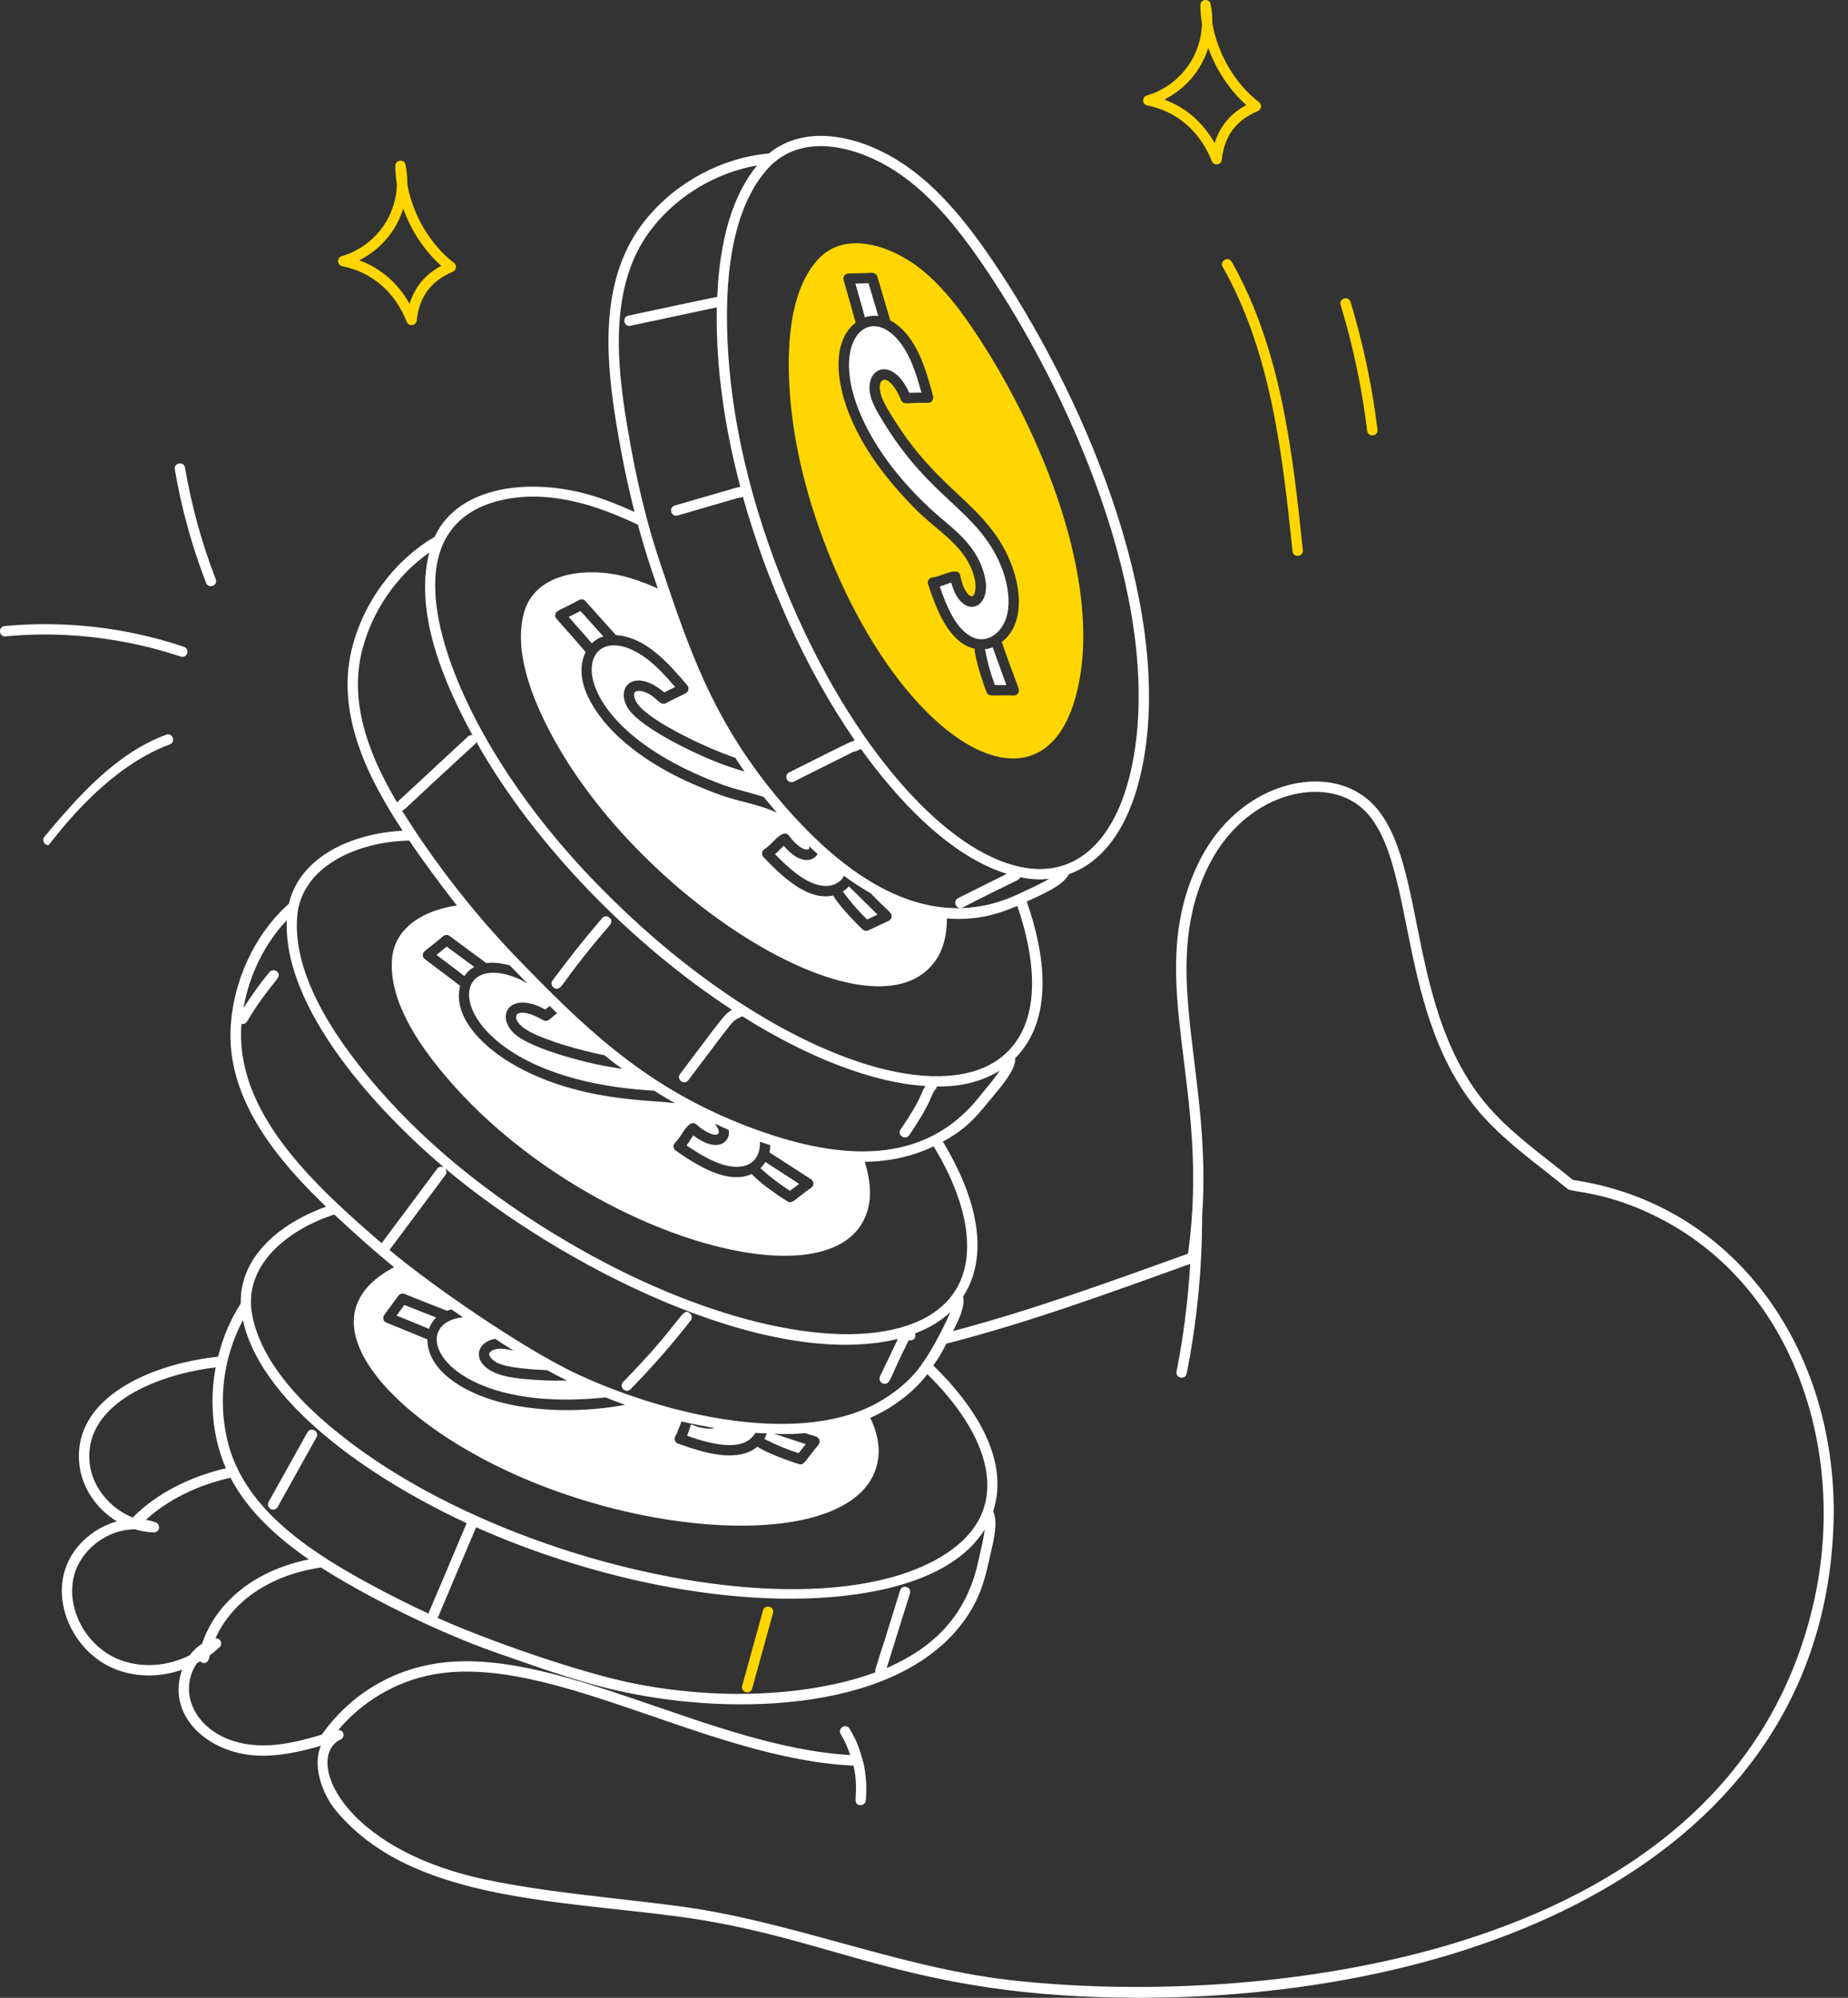 <svg width="111" height="120" viewBox="0 0 111 120" fill="none" xmlns="http://www.w3.org/2000/svg">
<rect x="0" y="0" width="111" height="120" fill="#333333" stroke="none"/>
<path d="M4.757 87.857C4.872 89.292 5.759 90.626 7.023 91.385C5.521 91.793 4.226 93.007 3.846 94.494C3.277 96.689 4.595 99.251 6.784 100.203C8.053 100.752 9.557 100.779 10.938 100.295C9.974 103.021 12.435 105.293 15.421 105.451C16.742 105.513 18.058 105.221 19.276 104.86C18.754 106.024 19.327 107.715 20.158 108.732C24.55 114.07 33.054 114.115 40.563 115.097C50.182 116.336 54.464 120 68.472 120C88.964 120 109.95 111.419 110.144 90.842C110.16 80.867 104.143 72.305 94.483 70.876C92.647 69.382 90.659 68.011 89.185 66.225C84.078 60.002 85.942 50.337 81.676 47.67C78.921 45.918 74.022 47.303 71.851 52.119C68.742 58.973 72.768 65.353 71.356 75.306C66.784 76.945 62.113 78.666 57.242 79.954C57.524 79.412 58 78.464 57.848 77.886C59.643 75.098 58.356 71.406 56.633 68.574C58.231 67.71 58.811 66.852 59.681 65.812C60.213 65.174 60.874 64.382 60.977 63.735C60.986 63.68 60.969 63.628 60.968 63.575C63.328 61.192 62.779 57.331 61.674 54.153C62.452 53.778 63.849 53.234 64.2 52.513C66.689 51.613 67.951 49.02 68.536 46.418C70.635 37.07 65.477 24.558 60.087 16.355C58.645 14.162 56.86 11.698 54.557 10.054C51.966 8.205 48.493 7.327 46.184 9.217C43.358 9.471 40.596 10.95 38.782 13.196C35.989 16.622 36.339 21.41 37.051 25.64C37.353 27.476 37.709 29.163 38.113 30.752C37.159 30.317 36.253 29.959 35.391 29.718C31.933 28.721 27.559 29.116 26.104 32.246C23.676 33.669 21.819 36.18 21.128 38.993C20.157 42.965 22.178 46.863 24.186 49.898C21.218 50.056 18.035 51.398 17.352 54.281C15.272 56.142 13.961 58.978 13.845 61.897C13.698 66.173 16.758 69.769 19.583 72.478C16.866 73.465 14.393 75.444 14.462 78.295C13.834 79.266 13.38 80.353 13.099 81.492C9.156 81.912 4.415 83.887 4.757 87.857ZM5.377 87.806C5.074 84.287 9.493 82.547 12.952 82.136C12.575 84.172 12.756 86.341 13.571 88.192C11.358 88.718 9.446 89.701 8.044 91.081C8.022 91.103 8.024 91.136 8.01 91.162C6.587 90.624 5.493 89.257 5.377 87.806ZM28.03 91.489C25.31 97.962 25.799 96.684 25.748 96.929C24.559 96.376 23.34 95.766 22.063 95.07C18.41 93.077 14.552 90.492 13.638 86.432C13.086 84.038 13.447 81.436 14.591 79.3C15.763 84.631 23.082 89.211 28.03 91.489ZM59.141 91.882C59.059 92.588 58.866 93.261 58.775 93.724C58.173 96.541 56.576 98.761 53.257 100.193L54.657 95.713C54.778 95.322 54.187 95.135 54.063 95.529C52.464 100.767 52.535 100.206 52.586 100.45C49.159 101.72 43.877 102.245 38.248 101.154C34.99 100.539 29.207 98.502 26.269 97.175C26.391 97.02 26.016 97.786 28.599 91.738C34.321 94.282 41.185 96.029 47.495 96.029C51.504 96.028 57.024 95.261 59.141 91.882ZM7.031 99.633C5.111 98.797 3.952 96.562 4.448 94.648C4.849 93.078 6.446 91.862 8.102 91.861C8.465 91.972 8.845 92.034 9.234 92.047C9.626 92.034 9.651 91.558 9.355 91.447C9.165 91.374 8.967 91.325 8.76 91.29C10.082 90.091 11.821 89.22 13.844 88.762C14.886 90.753 16.617 92.338 18.549 93.667C15.033 94.39 12.889 96.462 12.139 98.732C11.858 98.91 11.604 99.142 11.398 99.428C9.988 100.132 8.362 100.208 7.031 99.633ZM71.49 75.919C71.36 78.088 71.092 80.251 70.669 82.38C70.589 82.784 71.199 82.908 71.279 82.501C71.895 79.404 72.205 76.234 72.205 73.078C72.812 64.562 69.659 58.454 72.418 52.375C74.459 47.844 78.959 46.673 81.344 48.196C85.236 50.629 83.544 60.332 88.704 66.619C90.244 68.484 92.269 69.871 94.156 71.412C94.41 71.623 96.188 71.548 98.986 72.835C107.927 76.921 111.207 87.685 108.748 97.043C103.288 118.185 74.816 120.592 60.52 118.92C53.781 118.117 47.411 115.353 40.643 114.48C36.806 113.979 32.89 113.678 29.191 112.906C20.378 111.043 18.296 105.524 20.457 104.488C20.733 104.357 20.687 103.914 20.315 103.918C21.772 102.182 23.824 100.975 26.061 100.574C33.121 99.31 42.52 105.656 51.267 106.057C51.649 107.757 51.108 108.367 51.659 108.43C51.671 108.431 51.682 108.431 51.693 108.431C51.85 108.431 51.985 108.313 52.002 108.154C52.143 106.849 51.809 105.65 51.83 105.774C51.705 105.39 51.577 104.728 51.028 103.836C50.812 103.483 50.284 103.813 50.499 104.162C50.742 104.557 50.92 104.983 51.069 105.42C42.557 104.935 33.123 98.665 25.951 99.962C21.461 100.767 19.45 104.076 19.326 104.193C18.092 104.569 16.766 104.901 15.453 104.83C12.086 104.654 10.486 101.925 11.818 99.912C11.891 99.875 11.956 99.826 12.027 99.786C12.232 99.998 12.508 99.858 12.547 99.636C12.56 99.565 12.586 99.496 12.602 99.426C12.808 99.275 13.007 99.114 13.191 98.936C13.396 98.736 13.25 98.379 12.94 98.412C13.839 96.399 15.947 94.648 19.281 94.154C21.769 95.751 26.055 97.963 29.869 99.292C32.736 100.294 35.298 101.23 38.132 101.765C44.917 103.081 54.88 102.648 58.378 96.63C59.072 95.435 59.272 94.301 59.496 93.343C59.662 92.632 59.972 91.405 59.654 90.782C60.688 87.632 58.447 84.329 56.06 82.025C56.487 81.419 56.644 81.085 56.841 80.71C61.812 79.437 66.662 77.654 71.49 75.919ZM55.396 81.898C54.862 82.746 53.611 83.903 52.016 84.602C47.096 86.758 39.426 84.789 34.496 82.454C31.219 80.878 25.859 77.156 23.394 75.081L26.76 70.569C26.855 70.441 26.828 70.268 26.713 70.162C33.593 75.972 45.964 82.352 53.931 80.426L52.858 82.676C52.759 82.883 52.913 83.121 53.139 83.121C53.499 83.121 53.431 82.774 54.586 80.498C54.811 80.573 55.068 80.374 54.959 80.096C55.804 79.777 56.513 79.352 57.078 78.817C56.887 79.309 56.043 81.034 55.396 81.898ZM49.219 86.498C49.248 86.596 49.228 86.702 49.165 86.781C48.347 87.752 48.308 88.036 47.995 87.943C47.357 87.755 45.877 87.2 45.503 86.895C44.266 87.904 42.229 87.251 40.726 86.711C40.535 86.642 40.464 86.416 40.571 86.249C40.709 86.038 40.699 85.96 40.936 85.38C41.625 85.54 42.291 85.672 42.932 85.772C42.464 85.897 41.886 85.717 41.512 85.557C41.429 85.755 41.364 86.018 41.271 86.245C42.612 86.712 44.657 87.302 45.367 86.071C45.607 86.09 45.826 86.089 46.057 86.1C46.015 86.213 45.972 86.326 45.91 86.428C46.576 86.775 47.267 87.066 47.97 87.286L48.4 86.744L46.489 86.118C46.715 86.124 47.158 86.182 48.389 86.087C48.87 86.275 49.143 86.247 49.219 86.498ZM23.927 77.827C24.011 77.713 24.163 77.671 24.291 77.722C24.42 77.773 27.004 78.797 26.845 78.734C26.928 78.699 27.028 78.683 27.118 78.655C28.064 79.298 27.738 79.076 27.808 79.124C24.223 79.51 26.62 84.969 36.371 83.938C36.761 84.094 37.152 84.243 37.543 84.383C35.236 84.823 32.191 84.866 29.711 84.131C27.855 83.585 25.691 82.357 25.671 80.457C23.039 79.345 23.099 79.477 23.034 79.251C23.007 79.159 23.025 79.059 23.082 78.982L23.927 77.827ZM29.878 81.864C30.511 82.181 32.151 82.271 32.859 82.301C33.251 82.515 33.647 82.725 34.057 82.926C33.01 82.944 31.951 82.904 30.879 82.758C28.21 82.394 28.343 80.647 29.747 80.42C30.114 80.661 30.48 80.903 30.853 81.136C30.529 81.055 30.181 80.988 29.877 81.023C29.608 81.057 29.387 81.196 29.384 81.335C29.381 81.473 29.566 81.709 29.878 81.864ZM58.872 65.819C55.542 70.074 50.491 69.683 45.433 67.858C39.368 65.665 35.659 62.281 31.655 58.161C31.451 57.924 27.624 54.287 24.142 48.677C24.374 48.62 23.923 48.911 28.547 44.682C28.583 44.648 28.588 44.599 28.605 44.556C32.205 50.935 38.147 56.854 43.964 60.654C43.473 60.949 43.366 61.182 40.849 64.511C40.6 64.838 41.099 65.215 41.344 64.885C44.486 60.726 43.886 61.435 44.583 61.045C48.553 63.541 52.429 65.037 55.584 65.234C55.23 65.799 55.427 65.879 54.096 67.84C53.863 68.186 54.386 68.521 54.611 68.189C56.135 65.936 55.862 65.765 56.22 65.399C56.256 65.361 56.26 65.311 56.274 65.263C56.43 65.238 58.289 65.397 60.042 64.313C59.661 64.901 59.179 65.427 58.872 65.819ZM48.714 70.833C48.895 70.952 48.904 71.213 48.73 71.343C47.769 71.991 47.607 72.351 47.303 72.166C46.724 71.816 45.441 70.903 45.161 70.516C43.703 71.178 41.88 70.005 40.591 69.116C40.513 69.061 40.464 68.975 40.457 68.88C40.443 68.649 40.569 68.716 40.93 68.15C41.163 67.785 41.506 67.254 41.826 67.542C42.715 68.345 43.621 68.398 42.935 67.492C43.21 67.62 43.484 67.75 43.772 67.872C43.905 68.644 43.037 69.28 41.645 68.202C41.517 68.369 41.389 68.602 41.237 68.804C42.307 69.525 43.495 70.21 44.512 70.07C45.202 69.979 45.671 69.482 45.65 68.583C45.858 68.655 46.059 68.718 46.262 68.784C46.252 68.932 46.258 69.083 46.221 69.224C46.535 69.426 48.856 70.925 48.714 70.833ZM25.397 57.377C25.392 57.111 25.595 57.109 26.624 56.228C26.735 56.14 26.891 56.135 27.004 56.22C27.133 56.315 29.352 57.954 29.214 57.852C29.632 57.792 30.114 57.855 30.614 57.982C32.083 59.487 31.575 58.967 31.685 59.08C31.422 58.931 31.321 58.849 30.937 58.705L30.935 58.704C26.121 56.87 26.834 64.81 39.287 65.514C39.704 65.778 40.123 66.028 40.544 66.268C39.301 66.05 34.596 66.233 30.603 63.804C28.955 62.801 27.17 61.061 27.638 59.217C25.395 57.484 25.403 57.611 25.397 57.377ZM31.345 61.655C32.172 62.378 35.048 63.148 36.312 63.385C36.484 63.521 36.644 63.662 36.82 63.796C37.002 63.935 37.188 64.063 37.371 64.198C35.516 63.966 31.989 63.046 30.934 62.121C29.702 61.041 30.606 59.462 32.753 60.636L33.019 60.426C33.167 60.573 33.316 60.719 33.465 60.865C33.112 61.096 32.915 61.443 32.626 61.278C31.062 60.373 30.603 61.002 31.345 61.655ZM54.196 10.559C56.415 12.145 58.157 14.552 59.567 16.697C64.809 24.673 70.001 37.066 67.929 46.282C66.998 50.425 64.542 53.206 60.5 51.857C55.912 50.322 50.719 43.934 47.27 35.582C45.105 30.343 43.903 25.247 43.696 20.436C43.49 15.659 44.29 12.206 46.075 10.175C48.126 7.839 51.674 8.761 54.196 10.559ZM39.265 13.588C40.812 11.673 43.087 10.352 45.476 9.938C44.026 11.693 43.226 14.346 43.08 17.839C42.886 17.849 39.18 18.657 37.744 18.959C37.34 19.044 37.474 19.655 37.873 19.567L43.054 18.461C42.985 22.058 43.528 25.699 44.465 29.233C44.358 29.268 44.265 29.282 44.183 29.305L40.532 30.366C40.134 30.483 40.313 31.078 40.705 30.963L44.319 29.913C44.431 29.907 44.53 29.877 44.623 29.843C46.002 34.777 48.304 40.075 51.338 44.465C50.61 44.761 48.936 45.638 47.4 46.394C47.035 46.576 47.306 47.131 47.678 46.95L51.274 45.152C51.447 45.132 51.588 45.054 51.71 44.983C53.834 47.948 56.989 51.405 60.472 52.489L57.548 53.951C57.182 54.134 57.456 54.69 57.826 54.507C61.278 52.741 61.175 52.916 61.274 52.694C62.071 52.85 62.514 52.839 63.01 52.788C62.417 53.148 61.693 53.451 61.341 53.622C55.55 56.474 50.188 52.298 46.168 47.256C42.798 42.976 41.44 39.174 39.74 34.08C38.874 31.561 38.195 28.767 37.664 25.538C36.975 21.444 36.627 16.823 39.265 13.588ZM53.552 55.086C53.535 55.185 53.469 55.271 53.377 55.314C52.137 55.881 52.15 55.913 52.024 55.913C51.947 55.913 51.871 55.885 51.813 55.83C51.3 55.354 50.273 54.244 50.052 53.79C48.503 54.139 46.932 52.608 45.858 51.484C45.792 51.415 45.761 51.32 45.775 51.227C45.807 50.997 45.916 51.087 46.386 50.606C46.689 50.296 47.129 49.846 47.385 50.194C47.808 50.772 48.313 51.12 48.553 51.013C48.575 51.003 48.594 50.991 48.607 50.94C48.614 50.914 48.597 50.863 48.596 50.828C48.759 50.983 48.935 51.139 49.109 51.296C49.034 51.417 48.939 51.522 48.806 51.581C48.138 51.884 47.44 51.232 47.075 50.803C46.901 50.954 46.741 51.147 46.553 51.309C47.454 52.232 48.477 53.141 49.504 53.215C49.954 53.241 50.326 53.091 50.599 52.765C50.638 52.719 50.658 52.657 50.69 52.605C51.191 52.979 51.729 53.327 52.289 53.65C53.381 54.789 53.6 54.806 53.552 55.086ZM33.355 36.912C33.404 36.648 33.611 36.686 34.789 36.037C34.915 35.969 35.068 35.997 35.163 36.105C35.275 36.23 37.114 38.281 36.997 38.15C38.777 38.262 40.149 39.831 41.281 41.163C41.343 41.236 41.368 41.333 41.349 41.427C41.297 41.684 41.082 41.654 39.991 42.243C39.615 42.425 39.455 41.82 38.688 41.553C38.432 41.465 38.172 41.489 38.108 41.61C38.044 41.733 38.103 42.027 38.313 42.305C39.156 43.421 42.695 45.038 44.159 45.513C44.344 45.794 44.528 46.076 44.719 46.346C44.396 46.245 44.073 46.145 43.753 46.037C41.967 45.433 38.665 43.804 37.817 42.679C36.835 41.379 38.026 39.996 39.898 41.593L40.551 41.265C40 40.623 39.423 39.984 38.753 39.497C34.565 36.511 32.962 43.349 43.504 47.172C44.16 47.411 44.448 47.436 45.868 47.865C46.128 48.185 46.391 48.501 46.659 48.808C45.496 48.281 44.413 48.165 43.291 47.758C41.613 47.148 39.151 46.123 37.152 44.26C35.741 42.945 34.345 40.879 35.177 39.167C33.309 36.987 33.312 37.149 33.355 36.912ZM29.996 30.07C32.81 29.383 35.717 30.268 38.318 31.522C38.754 33.124 38.99 33.816 39.512 35.352C38.675 34.976 37.824 34.666 36.959 34.504C34.945 34.131 32.135 34.467 31.476 36.792C30.83 39.13 31.974 41.977 33.13 44.14C38.502 54.199 52.645 62.955 56.232 57.643C56.7 56.941 56.878 56.075 56.875 55.169C58.447 55.297 59.778 54.997 61.105 54.413C62.113 57.346 62.692 61.183 60.396 63.291C60.394 63.295 60.388 63.296 60.386 63.3C59.621 63.998 58.602 64.428 57.343 64.581C52.531 65.171 45.107 61.627 38.424 55.572C34.213 51.762 30.934 47.675 28.68 43.422C25.91 38.179 24.236 31.51 29.996 30.07ZM21.732 39.141C22.321 36.74 23.811 34.576 25.783 33.191C24.873 36.765 26.607 40.921 28.381 44.159C28.291 44.145 28.198 44.159 28.124 44.225C27.999 44.341 23.565 48.457 23.848 48.195C22.249 45.51 20.953 42.324 21.732 39.141ZM24.538 50.494H24.585C25.247 51.484 26.342 52.995 27.443 54.388C25.612 54.652 23.684 55.611 23.544 57.643C23.369 60.068 25.061 62.617 26.64 64.494C34.469 73.913 49.725 78.603 51.992 73.049C52.402 72.057 52.288 70.901 51.943 69.786C53.48 69.763 54.838 69.452 56.079 68.857C58.746 73.221 59.265 78.013 54.501 79.62C49.92 81.164 41.924 79.202 34.133 74.621C29.25 71.76 25.216 68.425 22.142 64.707C19.09 61.024 17.645 57.789 17.848 55.091C18.066 51.998 21.567 50.547 24.538 50.494ZM14.506 61.49C14.529 61.495 14.551 61.508 14.575 61.508C14.68 61.508 14.783 61.454 14.842 61.357C16.306 58.891 17.059 58.712 16.63 58.35C16.497 58.241 16.302 58.256 16.191 58.388C15.62 59.067 15.103 59.798 14.625 60.551C14.974 58.559 15.89 56.687 17.227 55.273C16.995 60.587 22.619 66.696 26.675 70.129C26.54 70.046 26.359 70.068 26.262 70.198L22.922 74.676C18.734 71.07 14.075 66.725 14.506 61.49ZM20.078 72.95C21.435 74.22 22.583 75.231 23.67 76.116C19.036 78.575 21.739 82.762 26.055 85.818C35.462 92.499 51.925 93.884 52.75 87.596C52.861 86.785 52.654 85.955 52.273 85.166C53.735 84.525 54.98 83.51 55.698 82.541C59.321 86.078 61.044 90.533 56.864 93.297C49.634 98.079 31.897 94.418 21.76 87.17C17.872 84.391 15.647 81.632 15.145 78.973C14.598 76.021 17.236 73.88 20.078 72.95ZM0.279 37.605C-0.14 37.647 -0.06 38.273 0.338 38.224C6.312 37.654 10.748 39.457 10.948 39.457C11.297 39.457 11.381 38.965 11.048 38.851C7.613 37.691 3.89 37.263 0.279 37.605ZM10.5 28.197C10.896 30.523 11.527 32.815 12.377 35.013C12.525 35.396 13.105 35.173 12.957 34.789C12.122 32.629 11.502 30.377 11.113 28.093C11.043 27.685 10.432 27.793 10.5 28.197ZM10.195 44.716C10.583 44.573 10.362 43.988 9.98 44.133C6.858 45.285 4.537 48.041 2.671 50.255C2.502 50.457 2.646 50.766 2.909 50.766C2.998 50.766 6.057 46.243 10.195 44.716Z" fill="white"/>
<path d="M16.677 90.518L19.006 86.34C19.206 85.98 18.662 85.676 18.463 86.037L16.134 90.215C16.05 90.365 16.104 90.555 16.254 90.638C16.402 90.721 16.593 90.669 16.677 90.518ZM26.2 79.139L24.287 78.387L23.821 79.024C24.472 79.284 25.121 79.551 25.768 79.823C25.855 79.566 25.997 79.334 26.2 79.139ZM45.674 70.168C46.231 70.675 46.825 71.133 47.448 71.525L48.001 71.112L45.975 69.798C45.889 69.937 45.788 70.059 45.674 70.168ZM28.486 58.078L26.829 56.861L26.216 57.358C26.779 57.776 27.337 58.201 27.894 58.629C28.043 58.402 28.241 58.214 28.486 58.078ZM50.623 53.545C51.064 54.153 51.553 54.72 52.084 55.231L52.71 54.938L50.993 53.243C50.881 53.362 50.757 53.462 50.623 53.545ZM36.239 38.225L34.862 36.698L34.16 37.06C34.627 37.582 35.089 38.111 35.547 38.644C35.739 38.452 35.971 38.308 36.239 38.225ZM36.169 55.15C35.13 56.358 34.128 57.617 33.19 58.892C33.038 59.1 33.191 59.388 33.441 59.388C33.812 59.388 33.702 58.972 36.64 55.556C36.907 55.246 36.44 54.837 36.169 55.15ZM37.431 83.008C37.143 83.302 37.586 83.737 37.874 83.443C39.156 82.138 40.373 80.749 41.489 79.313C41.595 79.178 41.57 78.983 41.434 78.877C40.951 78.499 40.986 79.385 37.431 83.008ZM56.556 31.151C57.662 32.079 58.807 33.038 59.164 34.697C59.582 36.635 57.747 37.282 57.137 34.996C56.943 35.048 56.691 35.161 56.447 35.23C56.865 36.449 57.398 37.708 58.294 38.216C59.282 38.778 60.284 37.968 60.511 36.844C60.746 35.682 60.358 34.13 59.501 32.792C57.871 30.247 55.436 29.433 52.79 24.897C52.586 24.547 52.361 24.137 52.267 23.681C51.937 22.076 53.607 21.356 54.613 23.595L55.344 23.581C55.108 22.712 54.814 21.73 54.331 20.959C52.476 17.988 49.815 20.162 51.565 24.596C52.545 27.078 54.514 29.435 56.556 31.151ZM52.755 18.982L52.168 17.012L51.38 17.037C51.576 17.711 51.766 18.387 51.951 19.066C52.206 18.976 52.477 18.945 52.755 18.982ZM59.162 38.998C59.3 39.736 59.497 40.459 59.757 41.147L60.447 41.152L59.626 38.883C59.474 38.943 59.319 38.979 59.162 38.998Z" fill="white"/>
<path d="M49.956 33.694C54.659 45.083 62.934 49.619 64.754 41.267C66.171 34.764 62.522 25.998 58.811 20.317C57.721 18.648 56.522 17.032 55.003 15.929C53.346 14.727 50.662 13.824 49.073 15.649C47.479 17.479 47.287 20.538 47.404 22.984C47.582 26.712 48.584 30.371 49.956 33.694ZM51.393 19.379C50.652 16.651 50.578 16.748 50.716 16.559C50.873 16.343 51.04 16.465 52.387 16.384C52.536 16.406 52.655 16.47 52.696 16.606C52.733 16.732 53.522 19.405 53.473 19.241C55.032 20.108 55.604 22.137 56.047 23.804C56.098 23.997 55.957 24.19 55.753 24.195C54.6 24.162 54.265 24.364 54.125 24.032C53.429 22.383 52.676 22.583 52.876 23.559C52.95 23.921 53.148 24.277 53.326 24.585C55.885 28.968 58.346 29.838 60.025 32.458C61.228 34.334 61.856 37.244 60.168 38.574C60.17 38.579 60.176 38.58 60.178 38.585C61.15 41.405 61.312 41.41 61.145 41.647C61.087 41.73 60.992 41.778 60.892 41.778H60.889C59.789 41.717 59.387 41.908 59.254 41.572C59.002 40.938 58.535 39.432 58.543 38.967C56.988 38.613 56.243 36.599 55.744 35.089C55.681 34.897 55.815 34.7 56.013 34.682C56.562 34.633 57.566 33.98 57.679 34.579C57.812 35.281 58.114 35.816 58.381 35.822C58.616 35.784 58.626 35.154 58.557 34.829C58.129 32.843 56.317 31.926 55.028 30.622C53.774 29.349 51.989 27.363 50.987 24.825C50.28 23.038 49.903 20.564 51.393 19.379ZM45.83 96.731L44.578 101.263C44.469 101.659 45.069 101.824 45.178 101.428L46.43 96.896C46.54 96.499 45.94 96.336 45.83 96.731ZM73.442 16.03C76.394 21.234 77.053 27.545 77.636 33.112C77.678 33.523 78.297 33.458 78.254 33.046C77.665 27.418 76.998 21.04 73.982 15.724C73.781 15.367 73.237 15.671 73.442 16.03ZM82.738 25.808C82.423 23.216 81.879 20.634 81.121 18.138C81.004 17.748 80.406 17.922 80.526 18.318C81.273 20.78 81.81 23.326 82.121 25.884C82.17 26.289 82.788 26.218 82.738 25.808ZM68.886 5.735C68.576 5.828 68.596 6.275 68.914 6.338C70.696 6.691 72.073 7.878 72.788 9.681C72.904 9.972 73.353 9.927 73.386 9.598C73.536 8.172 74.246 7.214 75.554 6.67C75.777 6.577 75.812 6.28 75.624 6.136C74.184 5.036 73.133 3.221 72.818 1.39C72.826 1.006 72.792 0.623 72.715 0.247C72.637 -0.123 72.098 -0.057 72.099 0.312C72.101 0.682 72.135 1.056 72.196 1.43C72.134 3.493 70.753 5.184 68.886 5.735ZM72.576 2.88C73.049 4.194 73.85 5.416 74.86 6.311C73.905 6.825 73.268 7.589 72.957 8.593C72.255 7.35 71.218 6.452 69.939 5.982C71.154 5.363 72.136 4.286 72.576 2.88ZM20.531 15.388C20.221 15.481 20.241 15.928 20.559 15.991C22.341 16.345 23.716 17.531 24.433 19.334C24.552 19.634 24.998 19.573 25.031 19.251C25.181 17.826 25.89 16.868 27.198 16.324C27.421 16.232 27.456 15.934 27.268 15.791C25.828 14.69 24.777 12.874 24.463 11.042C24.47 10.659 24.436 10.276 24.359 9.901C24.28 9.519 23.741 9.603 23.744 9.966C23.746 10.335 23.779 10.709 23.84 11.083C23.817 11.873 23.593 12.657 23.186 13.334C22.596 14.317 21.628 15.065 20.531 15.388ZM24.22 12.533C24.694 13.847 25.494 15.071 26.504 15.966C25.55 16.478 24.913 17.242 24.602 18.246C23.9 17.004 22.862 16.107 21.584 15.635C22.804 15.015 23.787 13.926 24.22 12.533Z" fill="#FFD600"/>
</svg>
